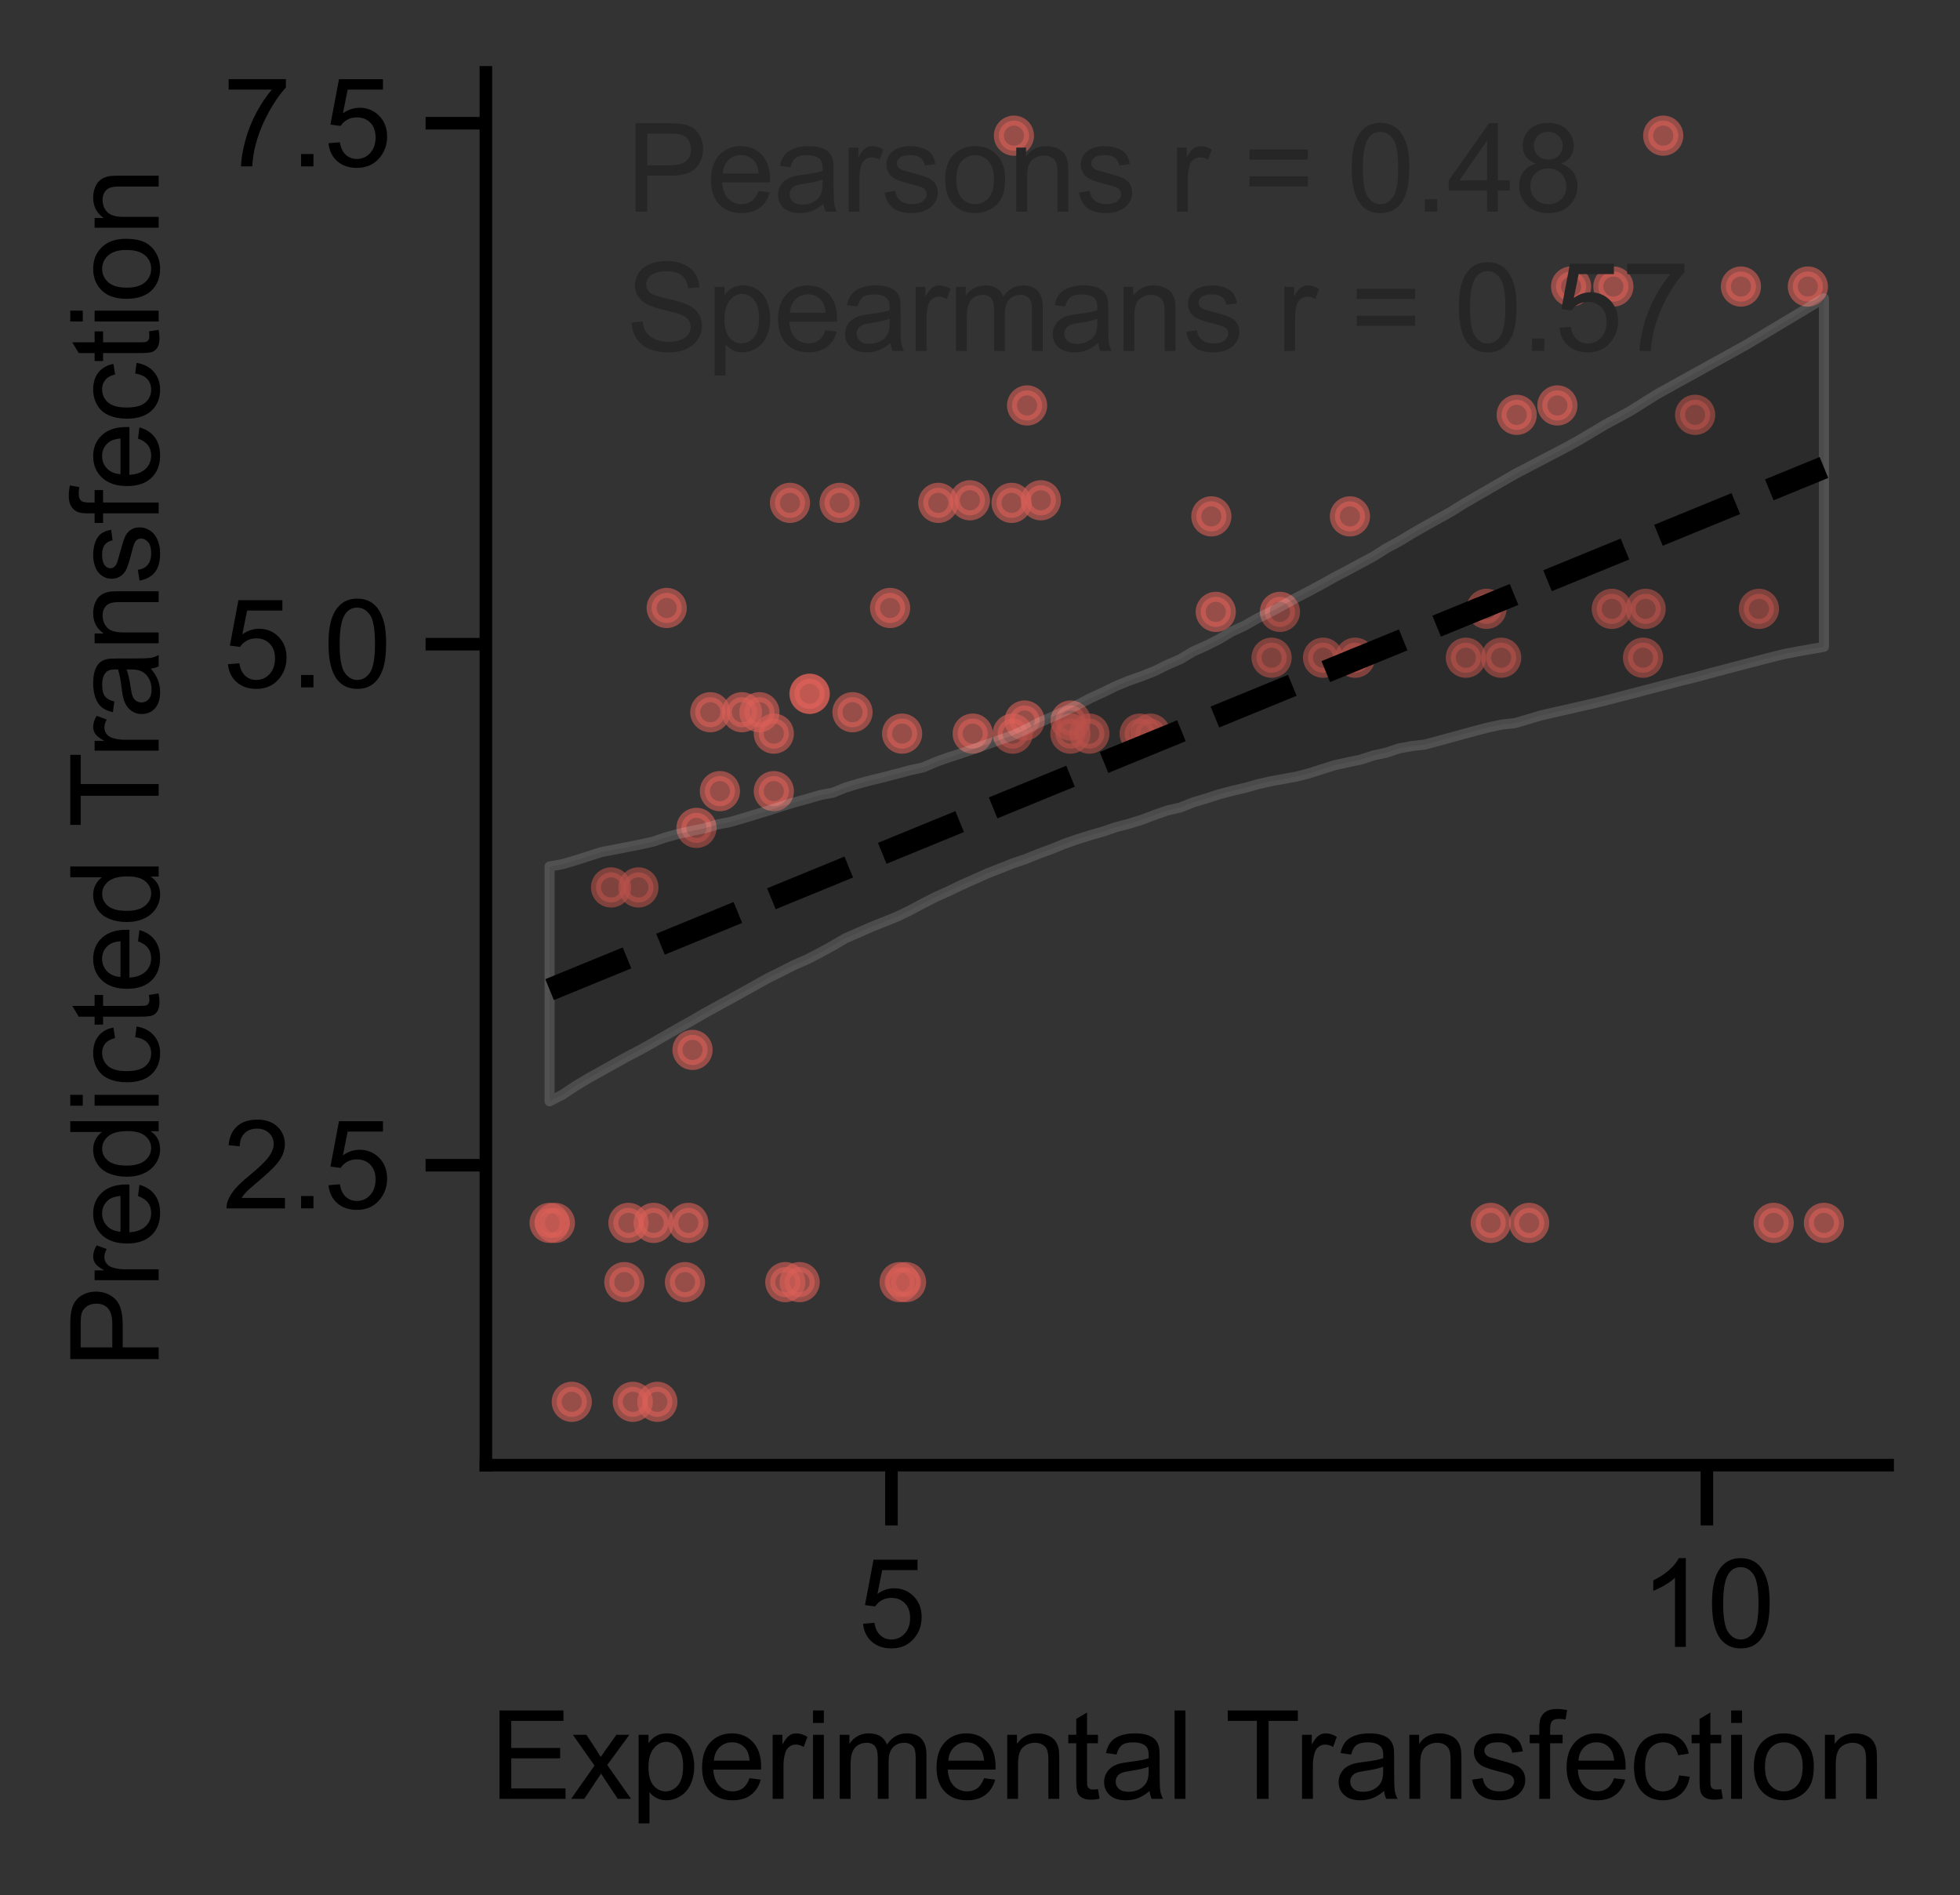 <?xml version="1.0" encoding="utf-8" standalone="no"?>
<!DOCTYPE svg PUBLIC "-//W3C//DTD SVG 1.1//EN"
  "http://www.w3.org/Graphics/SVG/1.1/DTD/svg11.dtd">
<svg xmlns:xlink="http://www.w3.org/1999/xlink" width="195.054pt" height="188.595pt" viewBox="0 0 195.054 188.595" xmlns="http://www.w3.org/2000/svg" version="1.1">
 <rect x="0" y="0" width="195.054" height="188.595" fill="#333333" stroke="none"/>
 <defs>
  <style type="text/css">*{stroke-linejoin: round; stroke-linecap: butt}</style>
 </defs>
 <g id="figure_1">
  <g id="patch_1">
   <path d="M 0 188.595 
L 195.054 188.595 
L 195.054 0 
L 0 0 
L 0 188.595 
z
" style="fill: none"/>
  </g>
  <g id="axes_1">
   <g id="patch_2">
    <path d="M 48.354 145.8 
L 187.854 145.8 
L 187.854 7.2 
L 48.354 7.2 
L 48.354 145.8 
z
" style="fill: none"/>
   </g>
   <g id="matplotlib.axis_1">
    <g id="xtick_1">
     <g id="line2d_1">
      <defs>
       <path id="ma65d466c50" d="M 0 0 
L 0 6 
" style="stroke: #000000; stroke-width: 1.25"/>
      </defs>
      <g>
       <use xlink:href="#ma65d466c50" x="88.714" y="145.8" style="stroke: #000000; stroke-width: 1.25"/>
      </g>
     </g>
     <g id="text_1">
      <!-- 5 -->
      <g transform="translate(85.377 163.889) scale(0.12 -0.12)">
       <defs>
        <path id="ArialMT-35" d="M 266 1200 
L 856 1250 
Q 922 819 1161 601 
Q 1400 384 1738 384 
Q 2144 384 2425 690 
Q 2706 997 2706 1503 
Q 2706 1984 2436 2262 
Q 2166 2541 1728 2541 
Q 1456 2541 1237 2417 
Q 1019 2294 894 2097 
L 366 2166 
L 809 4519 
L 3088 4519 
L 3088 3981 
L 1259 3981 
L 1013 2750 
Q 1425 3038 1878 3038 
Q 2478 3038 2890 2622 
Q 3303 2206 3303 1553 
Q 3303 931 2941 478 
Q 2500 -78 1738 -78 
Q 1113 -78 717 272 
Q 322 622 266 1200 
z
" transform="scale(0.016)"/>
       </defs>
       <use xlink:href="#ArialMT-35"/>
      </g>
     </g>
    </g>
    <g id="xtick_2">
     <g id="line2d_2">
      <g>
       <use xlink:href="#ma65d466c50" x="169.864" y="145.8" style="stroke: #000000; stroke-width: 1.25"/>
      </g>
     </g>
     <g id="text_2">
      <!-- 10 -->
      <g transform="translate(163.191 163.889) scale(0.12 -0.12)">
       <defs>
        <path id="ArialMT-31" d="M 2384 0 
L 1822 0 
L 1822 3584 
Q 1619 3391 1289 3197 
Q 959 3003 697 2906 
L 697 3450 
Q 1169 3672 1522 3987 
Q 1875 4303 2022 4600 
L 2384 4600 
L 2384 0 
z
" transform="scale(0.016)"/>
        <path id="ArialMT-30" d="M 266 2259 
Q 266 3072 433 3567 
Q 600 4063 929 4331 
Q 1259 4600 1759 4600 
Q 2128 4600 2406 4451 
Q 2684 4303 2865 4023 
Q 3047 3744 3150 3342 
Q 3253 2941 3253 2259 
Q 3253 1453 3087 958 
Q 2922 463 2592 192 
Q 2263 -78 1759 -78 
Q 1097 -78 719 397 
Q 266 969 266 2259 
z
M 844 2259 
Q 844 1131 1108 757 
Q 1372 384 1759 384 
Q 2147 384 2411 759 
Q 2675 1134 2675 2259 
Q 2675 3391 2411 3762 
Q 2147 4134 1753 4134 
Q 1366 4134 1134 3806 
Q 844 3388 844 2259 
z
" transform="scale(0.016)"/>
       </defs>
       <use xlink:href="#ArialMT-31"/>
       <use xlink:href="#ArialMT-30" x="55.615"/>
      </g>
     </g>
    </g>
    <g id="text_3">
     <!-- Experimental Transfection -->
     <g transform="translate(48.742 179.01) scale(0.12 -0.12)">
      <defs>
       <path id="ArialMT-45" d="M 506 0 
L 506 4581 
L 3819 4581 
L 3819 4041 
L 1113 4041 
L 1113 2638 
L 3647 2638 
L 3647 2100 
L 1113 2100 
L 1113 541 
L 3925 541 
L 3925 0 
L 506 0 
z
" transform="scale(0.016)"/>
       <path id="ArialMT-78" d="M 47 0 
L 1259 1725 
L 138 3319 
L 841 3319 
L 1350 2541 
Q 1494 2319 1581 2169 
Q 1719 2375 1834 2534 
L 2394 3319 
L 3066 3319 
L 1919 1756 
L 3153 0 
L 2463 0 
L 1781 1031 
L 1600 1309 
L 728 0 
L 47 0 
z
" transform="scale(0.016)"/>
       <path id="ArialMT-70" d="M 422 -1272 
L 422 3319 
L 934 3319 
L 934 2888 
Q 1116 3141 1344 3267 
Q 1572 3394 1897 3394 
Q 2322 3394 2647 3175 
Q 2972 2956 3137 2557 
Q 3303 2159 3303 1684 
Q 3303 1175 3120 767 
Q 2938 359 2589 142 
Q 2241 -75 1856 -75 
Q 1575 -75 1351 44 
Q 1128 163 984 344 
L 984 -1272 
L 422 -1272 
z
M 931 1641 
Q 931 1000 1190 694 
Q 1450 388 1819 388 
Q 2194 388 2461 705 
Q 2728 1022 2728 1688 
Q 2728 2322 2467 2637 
Q 2206 2953 1844 2953 
Q 1484 2953 1207 2617 
Q 931 2281 931 1641 
z
" transform="scale(0.016)"/>
       <path id="ArialMT-65" d="M 2694 1069 
L 3275 997 
Q 3138 488 2766 206 
Q 2394 -75 1816 -75 
Q 1088 -75 661 373 
Q 234 822 234 1631 
Q 234 2469 665 2931 
Q 1097 3394 1784 3394 
Q 2450 3394 2872 2941 
Q 3294 2488 3294 1666 
Q 3294 1616 3291 1516 
L 816 1516 
Q 847 969 1125 678 
Q 1403 388 1819 388 
Q 2128 388 2347 550 
Q 2566 713 2694 1069 
z
M 847 1978 
L 2700 1978 
Q 2663 2397 2488 2606 
Q 2219 2931 1791 2931 
Q 1403 2931 1139 2672 
Q 875 2413 847 1978 
z
" transform="scale(0.016)"/>
       <path id="ArialMT-72" d="M 416 0 
L 416 3319 
L 922 3319 
L 922 2816 
Q 1116 3169 1280 3281 
Q 1444 3394 1641 3394 
Q 1925 3394 2219 3213 
L 2025 2691 
Q 1819 2813 1613 2813 
Q 1428 2813 1281 2702 
Q 1134 2591 1072 2394 
Q 978 2094 978 1738 
L 978 0 
L 416 0 
z
" transform="scale(0.016)"/>
       <path id="ArialMT-69" d="M 425 3934 
L 425 4581 
L 988 4581 
L 988 3934 
L 425 3934 
z
M 425 0 
L 425 3319 
L 988 3319 
L 988 0 
L 425 0 
z
" transform="scale(0.016)"/>
       <path id="ArialMT-6d" d="M 422 0 
L 422 3319 
L 925 3319 
L 925 2853 
Q 1081 3097 1340 3245 
Q 1600 3394 1931 3394 
Q 2300 3394 2536 3241 
Q 2772 3088 2869 2813 
Q 3263 3394 3894 3394 
Q 4388 3394 4653 3120 
Q 4919 2847 4919 2278 
L 4919 0 
L 4359 0 
L 4359 2091 
Q 4359 2428 4304 2576 
Q 4250 2725 4106 2815 
Q 3963 2906 3769 2906 
Q 3419 2906 3187 2673 
Q 2956 2441 2956 1928 
L 2956 0 
L 2394 0 
L 2394 2156 
Q 2394 2531 2256 2718 
Q 2119 2906 1806 2906 
Q 1569 2906 1367 2781 
Q 1166 2656 1075 2415 
Q 984 2175 984 1722 
L 984 0 
L 422 0 
z
" transform="scale(0.016)"/>
       <path id="ArialMT-6e" d="M 422 0 
L 422 3319 
L 928 3319 
L 928 2847 
Q 1294 3394 1984 3394 
Q 2284 3394 2536 3286 
Q 2788 3178 2913 3003 
Q 3038 2828 3088 2588 
Q 3119 2431 3119 2041 
L 3119 0 
L 2556 0 
L 2556 2019 
Q 2556 2363 2490 2533 
Q 2425 2703 2258 2804 
Q 2091 2906 1866 2906 
Q 1506 2906 1245 2678 
Q 984 2450 984 1813 
L 984 0 
L 422 0 
z
" transform="scale(0.016)"/>
       <path id="ArialMT-74" d="M 1650 503 
L 1731 6 
Q 1494 -44 1306 -44 
Q 1000 -44 831 53 
Q 663 150 594 308 
Q 525 466 525 972 
L 525 2881 
L 113 2881 
L 113 3319 
L 525 3319 
L 525 4141 
L 1084 4478 
L 1084 3319 
L 1650 3319 
L 1650 2881 
L 1084 2881 
L 1084 941 
Q 1084 700 1114 631 
Q 1144 563 1211 522 
Q 1278 481 1403 481 
Q 1497 481 1650 503 
z
" transform="scale(0.016)"/>
       <path id="ArialMT-61" d="M 2588 409 
Q 2275 144 1986 34 
Q 1697 -75 1366 -75 
Q 819 -75 525 192 
Q 231 459 231 875 
Q 231 1119 342 1320 
Q 453 1522 633 1644 
Q 813 1766 1038 1828 
Q 1203 1872 1538 1913 
Q 2219 1994 2541 2106 
Q 2544 2222 2544 2253 
Q 2544 2597 2384 2738 
Q 2169 2928 1744 2928 
Q 1347 2928 1158 2789 
Q 969 2650 878 2297 
L 328 2372 
Q 403 2725 575 2942 
Q 747 3159 1072 3276 
Q 1397 3394 1825 3394 
Q 2250 3394 2515 3294 
Q 2781 3194 2906 3042 
Q 3031 2891 3081 2659 
Q 3109 2516 3109 2141 
L 3109 1391 
Q 3109 606 3145 398 
Q 3181 191 3288 0 
L 2700 0 
Q 2613 175 2588 409 
z
M 2541 1666 
Q 2234 1541 1622 1453 
Q 1275 1403 1131 1340 
Q 988 1278 909 1158 
Q 831 1038 831 891 
Q 831 666 1001 516 
Q 1172 366 1500 366 
Q 1825 366 2078 508 
Q 2331 650 2450 897 
Q 2541 1088 2541 1459 
L 2541 1666 
z
" transform="scale(0.016)"/>
       <path id="ArialMT-6c" d="M 409 0 
L 409 4581 
L 972 4581 
L 972 0 
L 409 0 
z
" transform="scale(0.016)"/>
       <path id="ArialMT-20" transform="scale(0.016)"/>
       <path id="ArialMT-54" d="M 1659 0 
L 1659 4041 
L 150 4041 
L 150 4581 
L 3781 4581 
L 3781 4041 
L 2266 4041 
L 2266 0 
L 1659 0 
z
" transform="scale(0.016)"/>
       <path id="ArialMT-73" d="M 197 991 
L 753 1078 
Q 800 744 1014 566 
Q 1228 388 1613 388 
Q 2000 388 2187 545 
Q 2375 703 2375 916 
Q 2375 1106 2209 1216 
Q 2094 1291 1634 1406 
Q 1016 1563 777 1677 
Q 538 1791 414 1992 
Q 291 2194 291 2438 
Q 291 2659 392 2848 
Q 494 3038 669 3163 
Q 800 3259 1026 3326 
Q 1253 3394 1513 3394 
Q 1903 3394 2198 3281 
Q 2494 3169 2634 2976 
Q 2775 2784 2828 2463 
L 2278 2388 
Q 2241 2644 2061 2787 
Q 1881 2931 1553 2931 
Q 1166 2931 1000 2803 
Q 834 2675 834 2503 
Q 834 2394 903 2306 
Q 972 2216 1119 2156 
Q 1203 2125 1616 2013 
Q 2213 1853 2448 1751 
Q 2684 1650 2818 1456 
Q 2953 1263 2953 975 
Q 2953 694 2789 445 
Q 2625 197 2315 61 
Q 2006 -75 1616 -75 
Q 969 -75 630 194 
Q 291 463 197 991 
z
" transform="scale(0.016)"/>
       <path id="ArialMT-66" d="M 556 0 
L 556 2881 
L 59 2881 
L 59 3319 
L 556 3319 
L 556 3672 
Q 556 4006 616 4169 
Q 697 4388 901 4523 
Q 1106 4659 1475 4659 
Q 1713 4659 2000 4603 
L 1916 4113 
Q 1741 4144 1584 4144 
Q 1328 4144 1222 4034 
Q 1116 3925 1116 3625 
L 1116 3319 
L 1763 3319 
L 1763 2881 
L 1116 2881 
L 1116 0 
L 556 0 
z
" transform="scale(0.016)"/>
       <path id="ArialMT-63" d="M 2588 1216 
L 3141 1144 
Q 3050 572 2676 248 
Q 2303 -75 1759 -75 
Q 1078 -75 664 370 
Q 250 816 250 1647 
Q 250 2184 428 2587 
Q 606 2991 970 3192 
Q 1334 3394 1763 3394 
Q 2303 3394 2647 3120 
Q 2991 2847 3088 2344 
L 2541 2259 
Q 2463 2594 2264 2762 
Q 2066 2931 1784 2931 
Q 1359 2931 1093 2626 
Q 828 2322 828 1663 
Q 828 994 1084 691 
Q 1341 388 1753 388 
Q 2084 388 2306 591 
Q 2528 794 2588 1216 
z
" transform="scale(0.016)"/>
       <path id="ArialMT-6f" d="M 213 1659 
Q 213 2581 725 3025 
Q 1153 3394 1769 3394 
Q 2453 3394 2887 2945 
Q 3322 2497 3322 1706 
Q 3322 1066 3130 698 
Q 2938 331 2570 128 
Q 2203 -75 1769 -75 
Q 1072 -75 642 372 
Q 213 819 213 1659 
z
M 791 1659 
Q 791 1022 1069 705 
Q 1347 388 1769 388 
Q 2188 388 2466 706 
Q 2744 1025 2744 1678 
Q 2744 2294 2464 2611 
Q 2184 2928 1769 2928 
Q 1347 2928 1069 2612 
Q 791 2297 791 1659 
z
" transform="scale(0.016)"/>
      </defs>
      <use xlink:href="#ArialMT-45"/>
      <use xlink:href="#ArialMT-78" x="66.699"/>
      <use xlink:href="#ArialMT-70" x="116.699"/>
      <use xlink:href="#ArialMT-65" x="172.314"/>
      <use xlink:href="#ArialMT-72" x="227.93"/>
      <use xlink:href="#ArialMT-69" x="261.23"/>
      <use xlink:href="#ArialMT-6d" x="283.447"/>
      <use xlink:href="#ArialMT-65" x="366.748"/>
      <use xlink:href="#ArialMT-6e" x="422.363"/>
      <use xlink:href="#ArialMT-74" x="477.979"/>
      <use xlink:href="#ArialMT-61" x="505.762"/>
      <use xlink:href="#ArialMT-6c" x="561.377"/>
      <use xlink:href="#ArialMT-20" x="583.594"/>
      <use xlink:href="#ArialMT-54" x="609.627"/>
      <use xlink:href="#ArialMT-72" x="666.961"/>
      <use xlink:href="#ArialMT-61" x="700.262"/>
      <use xlink:href="#ArialMT-6e" x="755.877"/>
      <use xlink:href="#ArialMT-73" x="811.492"/>
      <use xlink:href="#ArialMT-66" x="861.492"/>
      <use xlink:href="#ArialMT-65" x="889.275"/>
      <use xlink:href="#ArialMT-63" x="944.891"/>
      <use xlink:href="#ArialMT-74" x="994.891"/>
      <use xlink:href="#ArialMT-69" x="1022.674"/>
      <use xlink:href="#ArialMT-6f" x="1044.891"/>
      <use xlink:href="#ArialMT-6e" x="1100.506"/>
     </g>
    </g>
   </g>
   <g id="matplotlib.axis_2">
    <g id="ytick_1">
     <g id="line2d_3">
      <defs>
       <path id="m1c6d036e5a" d="M 0 0 
L -6 0 
" style="stroke: #000000; stroke-width: 1.25"/>
      </defs>
      <g>
       <use xlink:href="#m1c6d036e5a" x="48.354" y="115.955" style="stroke: #000000; stroke-width: 1.25"/>
      </g>
     </g>
     <g id="text_4">
      <!-- 2.5 -->
      <g transform="translate(22.174 120.25) scale(0.12 -0.12)">
       <defs>
        <path id="ArialMT-32" d="M 3222 541 
L 3222 0 
L 194 0 
Q 188 203 259 391 
Q 375 700 629 1000 
Q 884 1300 1366 1694 
Q 2113 2306 2375 2664 
Q 2638 3022 2638 3341 
Q 2638 3675 2398 3904 
Q 2159 4134 1775 4134 
Q 1369 4134 1125 3890 
Q 881 3647 878 3216 
L 300 3275 
Q 359 3922 746 4261 
Q 1134 4600 1788 4600 
Q 2447 4600 2831 4234 
Q 3216 3869 3216 3328 
Q 3216 3053 3103 2787 
Q 2991 2522 2730 2228 
Q 2469 1934 1863 1422 
Q 1356 997 1212 845 
Q 1069 694 975 541 
L 3222 541 
z
" transform="scale(0.016)"/>
        <path id="ArialMT-2e" d="M 581 0 
L 581 641 
L 1222 641 
L 1222 0 
L 581 0 
z
" transform="scale(0.016)"/>
       </defs>
       <use xlink:href="#ArialMT-32"/>
       <use xlink:href="#ArialMT-2e" x="55.615"/>
       <use xlink:href="#ArialMT-35" x="83.398"/>
      </g>
     </g>
    </g>
    <g id="ytick_2">
     <g id="line2d_4">
      <g>
       <use xlink:href="#m1c6d036e5a" x="48.354" y="64.109" style="stroke: #000000; stroke-width: 1.25"/>
      </g>
     </g>
     <g id="text_5">
      <!-- 5.0 -->
      <g transform="translate(22.174 68.403) scale(0.12 -0.12)">
       <use xlink:href="#ArialMT-35"/>
       <use xlink:href="#ArialMT-2e" x="55.615"/>
       <use xlink:href="#ArialMT-30" x="83.398"/>
      </g>
     </g>
    </g>
    <g id="ytick_3">
     <g id="line2d_5">
      <g>
       <use xlink:href="#m1c6d036e5a" x="48.354" y="12.263" style="stroke: #000000; stroke-width: 1.25"/>
      </g>
     </g>
     <g id="text_6">
      <!-- 7.5 -->
      <g transform="translate(22.174 16.557) scale(0.12 -0.12)">
       <defs>
        <path id="ArialMT-37" d="M 303 3981 
L 303 4522 
L 3269 4522 
L 3269 4084 
Q 2831 3619 2401 2847 
Q 1972 2075 1738 1259 
Q 1569 684 1522 0 
L 944 0 
Q 953 541 1156 1306 
Q 1359 2072 1739 2783 
Q 2119 3494 2547 3981 
L 303 3981 
z
" transform="scale(0.016)"/>
       </defs>
       <use xlink:href="#ArialMT-37"/>
       <use xlink:href="#ArialMT-2e" x="55.615"/>
       <use xlink:href="#ArialMT-35" x="83.398"/>
      </g>
     </g>
    </g>
    <g id="text_7">
     <!-- Predicted Transfection -->
     <g transform="translate(15.789 136.195) rotate(-90) scale(0.12 -0.12)">
      <defs>
       <path id="ArialMT-50" d="M 494 0 
L 494 4581 
L 2222 4581 
Q 2678 4581 2919 4538 
Q 3256 4481 3484 4323 
Q 3713 4166 3852 3881 
Q 3991 3597 3991 3256 
Q 3991 2672 3619 2267 
Q 3247 1863 2275 1863 
L 1100 1863 
L 1100 0 
L 494 0 
z
M 1100 2403 
L 2284 2403 
Q 2872 2403 3119 2622 
Q 3366 2841 3366 3238 
Q 3366 3525 3220 3729 
Q 3075 3934 2838 4000 
Q 2684 4041 2272 4041 
L 1100 4041 
L 1100 2403 
z
" transform="scale(0.016)"/>
       <path id="ArialMT-64" d="M 2575 0 
L 2575 419 
Q 2259 -75 1647 -75 
Q 1250 -75 917 144 
Q 584 363 401 755 
Q 219 1147 219 1656 
Q 219 2153 384 2558 
Q 550 2963 881 3178 
Q 1213 3394 1622 3394 
Q 1922 3394 2156 3267 
Q 2391 3141 2538 2938 
L 2538 4581 
L 3097 4581 
L 3097 0 
L 2575 0 
z
M 797 1656 
Q 797 1019 1065 703 
Q 1334 388 1700 388 
Q 2069 388 2326 689 
Q 2584 991 2584 1609 
Q 2584 2291 2321 2609 
Q 2059 2928 1675 2928 
Q 1300 2928 1048 2622 
Q 797 2316 797 1656 
z
" transform="scale(0.016)"/>
      </defs>
      <use xlink:href="#ArialMT-50"/>
      <use xlink:href="#ArialMT-72" x="66.699"/>
      <use xlink:href="#ArialMT-65" x="100"/>
      <use xlink:href="#ArialMT-64" x="155.615"/>
      <use xlink:href="#ArialMT-69" x="211.23"/>
      <use xlink:href="#ArialMT-63" x="233.447"/>
      <use xlink:href="#ArialMT-74" x="283.447"/>
      <use xlink:href="#ArialMT-65" x="311.23"/>
      <use xlink:href="#ArialMT-64" x="366.846"/>
      <use xlink:href="#ArialMT-20" x="422.461"/>
      <use xlink:href="#ArialMT-54" x="448.494"/>
      <use xlink:href="#ArialMT-72" x="505.828"/>
      <use xlink:href="#ArialMT-61" x="539.129"/>
      <use xlink:href="#ArialMT-6e" x="594.744"/>
      <use xlink:href="#ArialMT-73" x="650.359"/>
      <use xlink:href="#ArialMT-66" x="700.359"/>
      <use xlink:href="#ArialMT-65" x="728.143"/>
      <use xlink:href="#ArialMT-63" x="783.758"/>
      <use xlink:href="#ArialMT-74" x="833.758"/>
      <use xlink:href="#ArialMT-69" x="861.541"/>
      <use xlink:href="#ArialMT-6f" x="883.758"/>
      <use xlink:href="#ArialMT-6e" x="939.373"/>
     </g>
    </g>
   </g>
   <g id="PathCollection_1">
    <defs>
     <path id="m04c99fb7dd" d="M 0 1.5 
C 0.398 1.5 0.779 1.342 1.061 1.061 
C 1.342 0.779 1.5 0.398 1.5 0 
C 1.5 -0.398 1.342 -0.779 1.061 -1.061 
C 0.779 -1.342 0.398 -1.5 0 -1.5 
C -0.398 -1.5 -0.779 -1.342 -1.061 -1.061 
C -1.342 -0.779 -1.5 -0.398 -1.5 0 
C -1.5 0.398 -1.342 0.779 -1.061 1.061 
C -0.779 1.342 -0.398 1.5 0 1.5 
z
" style="stroke: #db5f57; stroke-opacity: 0.6"/>
    </defs>
    <g clip-path="url(#pa1baf6b068)">
     <use xlink:href="#m04c99fb7dd" x="179.913" y="28.515" style="fill: #db5f57; fill-opacity: 0.6; stroke: #db5f57; stroke-opacity: 0.6"/>
     <use xlink:href="#m04c99fb7dd" x="175.044" y="60.59" style="fill: #db5f57; fill-opacity: 0.6; stroke: #db5f57; stroke-opacity: 0.6"/>
     <use xlink:href="#m04c99fb7dd" x="173.253" y="28.515" style="fill: #db5f57; fill-opacity: 0.6; stroke: #db5f57; stroke-opacity: 0.6"/>
     <use xlink:href="#m04c99fb7dd" x="163.77" y="60.59" style="fill: #db5f57; fill-opacity: 0.6; stroke: #db5f57; stroke-opacity: 0.6"/>
     <use xlink:href="#m04c99fb7dd" x="71.642" y="78.729" style="fill: #db5f57; fill-opacity: 0.6; stroke: #db5f57; stroke-opacity: 0.6"/>
     <use xlink:href="#m04c99fb7dd" x="100.67" y="50.041" style="fill: #db5f57; fill-opacity: 0.6; stroke: #db5f57; stroke-opacity: 0.6"/>
     <use xlink:href="#m04c99fb7dd" x="176.51" y="121.694" style="fill: #db5f57; fill-opacity: 0.6; stroke: #db5f57; stroke-opacity: 0.6"/>
     <use xlink:href="#m04c99fb7dd" x="131.667" y="65.452" style="fill: #db5f57; fill-opacity: 0.6; stroke: #db5f57; stroke-opacity: 0.6"/>
     <use xlink:href="#m04c99fb7dd" x="148.354" y="121.694" style="fill: #db5f57; fill-opacity: 0.6; stroke: #db5f57; stroke-opacity: 0.6"/>
     <use xlink:href="#m04c99fb7dd" x="134.857" y="65.452" style="fill: #db5f57; fill-opacity: 0.6; stroke: #db5f57; stroke-opacity: 0.6"/>
     <use xlink:href="#m04c99fb7dd" x="62.54" y="121.694" style="fill: #db5f57; fill-opacity: 0.6; stroke: #db5f57; stroke-opacity: 0.6"/>
     <use xlink:href="#m04c99fb7dd" x="120.55" y="51.386" style="fill: #db5f57; fill-opacity: 0.6; stroke: #db5f57; stroke-opacity: 0.6"/>
     <use xlink:href="#m04c99fb7dd" x="156.353" y="28.515" style="fill: #db5f57; fill-opacity: 0.6; stroke: #db5f57; stroke-opacity: 0.6"/>
     <use xlink:href="#m04c99fb7dd" x="147.928" y="60.59" style="fill: #db5f57; fill-opacity: 0.6; stroke: #db5f57; stroke-opacity: 0.6"/>
     <use xlink:href="#m04c99fb7dd" x="160.558" y="28.515" style="fill: #db5f57; fill-opacity: 0.6; stroke: #db5f57; stroke-opacity: 0.6"/>
     <use xlink:href="#m04c99fb7dd" x="160.4" y="60.59" style="fill: #db5f57; fill-opacity: 0.6; stroke: #db5f57; stroke-opacity: 0.6"/>
     <use xlink:href="#m04c99fb7dd" x="77.01" y="78.729" style="fill: #db5f57; fill-opacity: 0.6; stroke: #db5f57; stroke-opacity: 0.6"/>
     <use xlink:href="#m04c99fb7dd" x="93.378" y="50.041" style="fill: #db5f57; fill-opacity: 0.6; stroke: #db5f57; stroke-opacity: 0.6"/>
     <use xlink:href="#m04c99fb7dd" x="181.513" y="121.694" style="fill: #db5f57; fill-opacity: 0.6; stroke: #db5f57; stroke-opacity: 0.6"/>
     <use xlink:href="#m04c99fb7dd" x="163.511" y="65.452" style="fill: #db5f57; fill-opacity: 0.6; stroke: #db5f57; stroke-opacity: 0.6"/>
     <use xlink:href="#m04c99fb7dd" x="152.176" y="121.694" style="fill: #db5f57; fill-opacity: 0.6; stroke: #db5f57; stroke-opacity: 0.6"/>
     <use xlink:href="#m04c99fb7dd" x="149.392" y="65.452" style="fill: #db5f57; fill-opacity: 0.6; stroke: #db5f57; stroke-opacity: 0.6"/>
     <use xlink:href="#m04c99fb7dd" x="65.049" y="121.694" style="fill: #db5f57; fill-opacity: 0.6; stroke: #db5f57; stroke-opacity: 0.6"/>
     <use xlink:href="#m04c99fb7dd" x="134.34" y="51.386" style="fill: #db5f57; fill-opacity: 0.6; stroke: #db5f57; stroke-opacity: 0.6"/>
     <use xlink:href="#m04c99fb7dd" x="165.52" y="13.5" style="fill: #db5f57; fill-opacity: 0.6; stroke: #db5f57; stroke-opacity: 0.6"/>
     <use xlink:href="#m04c99fb7dd" x="154.987" y="40.348" style="fill: #db5f57; fill-opacity: 0.6; stroke: #db5f57; stroke-opacity: 0.6"/>
     <use xlink:href="#m04c99fb7dd" x="100.903" y="13.5" style="fill: #db5f57; fill-opacity: 0.6; stroke: #db5f57; stroke-opacity: 0.6"/>
     <use xlink:href="#m04c99fb7dd" x="102.212" y="40.348" style="fill: #db5f57; fill-opacity: 0.6; stroke: #db5f57; stroke-opacity: 0.6"/>
     <use xlink:href="#m04c99fb7dd" x="68.92" y="104.48" style="fill: #db5f57; fill-opacity: 0.6; stroke: #db5f57; stroke-opacity: 0.6"/>
     <use xlink:href="#m04c99fb7dd" x="83.557" y="50.041" style="fill: #db5f57; fill-opacity: 0.6; stroke: #db5f57; stroke-opacity: 0.6"/>
     <use xlink:href="#m04c99fb7dd" x="89.529" y="127.589" style="fill: #db5f57; fill-opacity: 0.6; stroke: #db5f57; stroke-opacity: 0.6"/>
     <use xlink:href="#m04c99fb7dd" x="145.879" y="65.452" style="fill: #db5f57; fill-opacity: 0.6; stroke: #db5f57; stroke-opacity: 0.6"/>
     <use xlink:href="#m04c99fb7dd" x="78.151" y="127.589" style="fill: #db5f57; fill-opacity: 0.6; stroke: #db5f57; stroke-opacity: 0.6"/>
     <use xlink:href="#m04c99fb7dd" x="126.545" y="65.452" style="fill: #db5f57; fill-opacity: 0.6; stroke: #db5f57; stroke-opacity: 0.6"/>
     <use xlink:href="#m04c99fb7dd" x="62.977" y="139.5" style="fill: #db5f57; fill-opacity: 0.6; stroke: #db5f57; stroke-opacity: 0.6"/>
     <use xlink:href="#m04c99fb7dd" x="127.374" y="60.889" style="fill: #db5f57; fill-opacity: 0.6; stroke: #db5f57; stroke-opacity: 0.6"/>
     <use xlink:href="#m04c99fb7dd" x="96.521" y="49.785" style="fill: #db5f57; fill-opacity: 0.6; stroke: #db5f57; stroke-opacity: 0.6"/>
     <use xlink:href="#m04c99fb7dd" x="80.595" y="69.045" style="fill: #db5f57; fill-opacity: 0.6; stroke: #db5f57; stroke-opacity: 0.6"/>
     <use xlink:href="#m04c99fb7dd" x="103.581" y="49.785" style="fill: #db5f57; fill-opacity: 0.6; stroke: #db5f57; stroke-opacity: 0.6"/>
     <use xlink:href="#m04c99fb7dd" x="80.549" y="69.045" style="fill: #db5f57; fill-opacity: 0.6; stroke: #db5f57; stroke-opacity: 0.6"/>
     <use xlink:href="#m04c99fb7dd" x="69.312" y="82.386" style="fill: #db5f57; fill-opacity: 0.6; stroke: #db5f57; stroke-opacity: 0.6"/>
     <use xlink:href="#m04c99fb7dd" x="78.617" y="50.041" style="fill: #db5f57; fill-opacity: 0.6; stroke: #db5f57; stroke-opacity: 0.6"/>
     <use xlink:href="#m04c99fb7dd" x="90.166" y="127.589" style="fill: #db5f57; fill-opacity: 0.6; stroke: #db5f57; stroke-opacity: 0.6"/>
     <use xlink:href="#m04c99fb7dd" x="168.694" y="41.281" style="fill: #db5f57; fill-opacity: 0.6; stroke: #db5f57; stroke-opacity: 0.6"/>
     <use xlink:href="#m04c99fb7dd" x="79.575" y="127.589" style="fill: #db5f57; fill-opacity: 0.6; stroke: #db5f57; stroke-opacity: 0.6"/>
     <use xlink:href="#m04c99fb7dd" x="150.938" y="41.281" style="fill: #db5f57; fill-opacity: 0.6; stroke: #db5f57; stroke-opacity: 0.6"/>
     <use xlink:href="#m04c99fb7dd" x="65.416" y="139.5" style="fill: #db5f57; fill-opacity: 0.6; stroke: #db5f57; stroke-opacity: 0.6"/>
     <use xlink:href="#m04c99fb7dd" x="120.989" y="60.889" style="fill: #db5f57; fill-opacity: 0.6; stroke: #db5f57; stroke-opacity: 0.6"/>
     <use xlink:href="#m04c99fb7dd" x="75.574" y="70.876" style="fill: #db5f57; fill-opacity: 0.6; stroke: #db5f57; stroke-opacity: 0.6"/>
     <use xlink:href="#m04c99fb7dd" x="113.422" y="73.006" style="fill: #db5f57; fill-opacity: 0.6; stroke: #db5f57; stroke-opacity: 0.6"/>
     <use xlink:href="#m04c99fb7dd" x="70.686" y="70.876" style="fill: #db5f57; fill-opacity: 0.6; stroke: #db5f57; stroke-opacity: 0.6"/>
     <use xlink:href="#m04c99fb7dd" x="114.484" y="73.006" style="fill: #db5f57; fill-opacity: 0.6; stroke: #db5f57; stroke-opacity: 0.6"/>
     <use xlink:href="#m04c99fb7dd" x="60.811" y="88.311" style="fill: #db5f57; fill-opacity: 0.6; stroke: #db5f57; stroke-opacity: 0.6"/>
     <use xlink:href="#m04c99fb7dd" x="66.347" y="60.5" style="fill: #db5f57; fill-opacity: 0.6; stroke: #db5f57; stroke-opacity: 0.6"/>
     <use xlink:href="#m04c99fb7dd" x="62.133" y="127.589" style="fill: #db5f57; fill-opacity: 0.6; stroke: #db5f57; stroke-opacity: 0.6"/>
     <use xlink:href="#m04c99fb7dd" x="89.775" y="73.006" style="fill: #db5f57; fill-opacity: 0.6; stroke: #db5f57; stroke-opacity: 0.6"/>
     <use xlink:href="#m04c99fb7dd" x="68.165" y="127.589" style="fill: #db5f57; fill-opacity: 0.6; stroke: #db5f57; stroke-opacity: 0.6"/>
     <use xlink:href="#m04c99fb7dd" x="96.801" y="73.006" style="fill: #db5f57; fill-opacity: 0.6; stroke: #db5f57; stroke-opacity: 0.6"/>
     <use xlink:href="#m04c99fb7dd" x="56.902" y="139.5" style="fill: #db5f57; fill-opacity: 0.6; stroke: #db5f57; stroke-opacity: 0.6"/>
     <use xlink:href="#m04c99fb7dd" x="106.546" y="71.704" style="fill: #db5f57; fill-opacity: 0.6; stroke: #db5f57; stroke-opacity: 0.6"/>
     <use xlink:href="#m04c99fb7dd" x="84.84" y="70.876" style="fill: #db5f57; fill-opacity: 0.6; stroke: #db5f57; stroke-opacity: 0.6"/>
     <use xlink:href="#m04c99fb7dd" x="77.009" y="73.006" style="fill: #db5f57; fill-opacity: 0.6; stroke: #db5f57; stroke-opacity: 0.6"/>
     <use xlink:href="#m04c99fb7dd" x="73.836" y="70.876" style="fill: #db5f57; fill-opacity: 0.6; stroke: #db5f57; stroke-opacity: 0.6"/>
     <use xlink:href="#m04c99fb7dd" x="106.523" y="73.006" style="fill: #db5f57; fill-opacity: 0.6; stroke: #db5f57; stroke-opacity: 0.6"/>
     <use xlink:href="#m04c99fb7dd" x="63.533" y="88.311" style="fill: #db5f57; fill-opacity: 0.6; stroke: #db5f57; stroke-opacity: 0.6"/>
     <use xlink:href="#m04c99fb7dd" x="88.579" y="60.5" style="fill: #db5f57; fill-opacity: 0.6; stroke: #db5f57; stroke-opacity: 0.6"/>
     <use xlink:href="#m04c99fb7dd" x="55.222" y="121.694" style="fill: #db5f57; fill-opacity: 0.6; stroke: #db5f57; stroke-opacity: 0.6"/>
     <use xlink:href="#m04c99fb7dd" x="108.408" y="73.006" style="fill: #db5f57; fill-opacity: 0.6; stroke: #db5f57; stroke-opacity: 0.6"/>
     <use xlink:href="#m04c99fb7dd" x="54.695" y="121.694" style="fill: #db5f57; fill-opacity: 0.6; stroke: #db5f57; stroke-opacity: 0.6"/>
     <use xlink:href="#m04c99fb7dd" x="100.78" y="73.006" style="fill: #db5f57; fill-opacity: 0.6; stroke: #db5f57; stroke-opacity: 0.6"/>
     <use xlink:href="#m04c99fb7dd" x="68.501" y="121.694" style="fill: #db5f57; fill-opacity: 0.6; stroke: #db5f57; stroke-opacity: 0.6"/>
     <use xlink:href="#m04c99fb7dd" x="101.966" y="71.704" style="fill: #db5f57; fill-opacity: 0.6; stroke: #db5f57; stroke-opacity: 0.6"/>
    </g>
   </g>
   <g id="PolyCollection_1">
    <defs>
     <path id="m96cf4e08e1" d="M 54.695 -102.369 
L 54.695 -79 
L 55.976 -79.661 
L 57.257 -80.513 
L 58.538 -81.282 
L 59.819 -81.997 
L 61.1 -82.711 
L 62.381 -83.426 
L 63.662 -84.094 
L 64.943 -84.807 
L 66.224 -85.547 
L 67.505 -86.282 
L 68.786 -86.99 
L 70.067 -87.739 
L 71.348 -88.447 
L 72.629 -89.141 
L 73.91 -89.854 
L 75.191 -90.567 
L 76.472 -91.281 
L 77.753 -91.912 
L 79.034 -92.564 
L 80.315 -93.12 
L 81.596 -93.779 
L 82.877 -94.487 
L 84.158 -95.233 
L 85.439 -95.792 
L 86.72 -96.358 
L 88.001 -96.865 
L 89.282 -97.385 
L 90.563 -98.002 
L 91.844 -98.685 
L 93.125 -99.34 
L 94.406 -99.914 
L 95.687 -100.53 
L 96.968 -101.101 
L 98.249 -101.674 
L 99.53 -102.175 
L 100.811 -102.683 
L 102.092 -103.119 
L 103.373 -103.638 
L 104.654 -104.106 
L 105.935 -104.63 
L 107.216 -105.075 
L 108.497 -105.479 
L 109.778 -105.842 
L 111.059 -106.285 
L 112.34 -106.617 
L 113.621 -107.014 
L 114.902 -107.497 
L 116.183 -107.945 
L 117.464 -108.24 
L 118.745 -108.748 
L 120.026 -109.132 
L 121.307 -109.548 
L 122.588 -109.888 
L 123.869 -110.185 
L 125.15 -110.545 
L 126.431 -110.844 
L 127.712 -111.073 
L 128.993 -111.306 
L 130.274 -111.634 
L 131.555 -112.049 
L 132.836 -112.451 
L 134.117 -112.733 
L 135.398 -112.998 
L 136.679 -113.416 
L 137.96 -113.694 
L 139.241 -114.122 
L 140.522 -114.357 
L 141.803 -114.503 
L 143.084 -114.848 
L 144.365 -115.198 
L 145.646 -115.548 
L 146.927 -115.898 
L 148.208 -116.227 
L 149.489 -116.497 
L 150.77 -116.635 
L 152.051 -117.011 
L 153.332 -117.397 
L 154.613 -117.689 
L 155.894 -117.981 
L 157.175 -118.274 
L 158.456 -118.566 
L 159.737 -118.875 
L 161.018 -119.209 
L 162.299 -119.543 
L 163.58 -119.878 
L 164.861 -120.212 
L 166.142 -120.547 
L 167.423 -120.882 
L 168.704 -121.194 
L 169.985 -121.542 
L 171.266 -121.884 
L 172.547 -122.219 
L 173.828 -122.553 
L 175.109 -122.888 
L 176.389 -123.221 
L 177.67 -123.532 
L 178.951 -123.776 
L 180.232 -124.001 
L 181.513 -124.226 
L 181.513 -158.912 
L 181.513 -158.912 
L 180.232 -158.144 
L 178.951 -157.376 
L 177.67 -156.609 
L 176.389 -155.841 
L 175.109 -155.073 
L 173.828 -154.305 
L 172.547 -153.59 
L 171.266 -152.883 
L 169.985 -152.176 
L 168.704 -151.468 
L 167.423 -150.761 
L 166.142 -150.052 
L 164.861 -149.338 
L 163.58 -148.533 
L 162.299 -147.727 
L 161.018 -147.022 
L 159.737 -146.336 
L 158.456 -145.57 
L 157.175 -144.804 
L 155.894 -144.095 
L 154.613 -143.427 
L 153.332 -142.757 
L 152.051 -142.088 
L 150.77 -141.413 
L 149.489 -140.675 
L 148.208 -139.936 
L 146.927 -139.196 
L 145.646 -138.453 
L 144.365 -137.651 
L 143.084 -136.939 
L 141.803 -136.227 
L 140.522 -135.491 
L 139.241 -134.721 
L 137.96 -134.029 
L 136.679 -133.213 
L 135.398 -132.53 
L 134.117 -131.837 
L 132.836 -131.169 
L 131.555 -130.452 
L 130.274 -129.763 
L 128.993 -129.098 
L 127.712 -128.384 
L 126.431 -127.696 
L 125.15 -127.065 
L 123.869 -126.336 
L 122.588 -125.746 
L 121.307 -124.977 
L 120.026 -124.331 
L 118.745 -123.765 
L 117.464 -122.995 
L 116.183 -122.446 
L 114.902 -121.809 
L 113.621 -121.301 
L 112.34 -120.852 
L 111.059 -120.325 
L 109.778 -119.697 
L 108.497 -119.111 
L 107.216 -118.439 
L 105.935 -117.813 
L 104.654 -117.235 
L 103.373 -116.677 
L 102.092 -116.013 
L 100.811 -115.421 
L 99.53 -114.977 
L 98.249 -114.522 
L 96.968 -114.084 
L 95.687 -113.633 
L 94.406 -113.227 
L 93.125 -112.766 
L 91.844 -112.218 
L 90.563 -111.943 
L 89.282 -111.599 
L 88.001 -111.265 
L 86.72 -110.956 
L 85.439 -110.612 
L 84.158 -110.225 
L 82.877 -109.704 
L 81.596 -109.467 
L 80.315 -109.084 
L 79.034 -108.737 
L 77.753 -108.35 
L 76.472 -107.927 
L 75.191 -107.542 
L 73.91 -107.154 
L 72.629 -106.783 
L 71.348 -106.535 
L 70.067 -106.153 
L 68.786 -105.897 
L 67.505 -105.606 
L 66.224 -105.258 
L 64.943 -104.823 
L 63.662 -104.544 
L 62.381 -104.294 
L 61.1 -104.043 
L 59.819 -103.791 
L 58.538 -103.383 
L 57.257 -102.969 
L 55.976 -102.594 
L 54.695 -102.369 
z
" style="stroke: #ffffff; stroke-opacity: 0.15"/>
    </defs>
    <g clip-path="url(#pa1baf6b068)">
     <use xlink:href="#m96cf4e08e1" x="0" y="188.595" style="fill-opacity: 0.15; stroke: #ffffff; stroke-opacity: 0.15"/>
    </g>
   </g>
   <g id="line2d_6">
    <path d="M 54.695 98.481 
L 55.976 97.956 
L 57.257 97.431 
L 58.538 96.906 
L 59.819 96.382 
L 61.1 95.857 
L 62.381 95.332 
L 63.662 94.807 
L 64.943 94.282 
L 66.224 93.757 
L 67.505 93.232 
L 68.786 92.708 
L 70.067 92.183 
L 71.348 91.658 
L 72.629 91.133 
L 73.91 90.608 
L 75.191 90.083 
L 76.472 89.559 
L 77.753 89.034 
L 79.034 88.509 
L 80.315 87.984 
L 81.596 87.459 
L 82.877 86.934 
L 84.158 86.409 
L 85.439 85.885 
L 86.72 85.36 
L 88.001 84.835 
L 89.282 84.31 
L 90.563 83.785 
L 91.844 83.26 
L 93.125 82.735 
L 94.406 82.211 
L 95.687 81.686 
L 96.968 81.161 
L 98.249 80.636 
L 99.53 80.111 
L 100.811 79.586 
L 102.092 79.062 
L 103.373 78.537 
L 104.654 78.012 
L 105.935 77.487 
L 107.216 76.962 
L 108.497 76.437 
L 109.778 75.912 
L 111.059 75.388 
L 112.34 74.863 
L 113.621 74.338 
L 114.902 73.813 
L 116.183 73.288 
L 117.464 72.763 
L 118.745 72.238 
L 120.026 71.714 
L 121.307 71.189 
L 122.588 70.664 
L 123.869 70.139 
L 125.15 69.614 
L 126.431 69.089 
L 127.712 68.565 
L 128.993 68.04 
L 130.274 67.515 
L 131.555 66.99 
L 132.836 66.465 
L 134.117 65.94 
L 135.398 65.415 
L 136.679 64.891 
L 137.96 64.366 
L 139.241 63.841 
L 140.522 63.316 
L 141.803 62.791 
L 143.084 62.266 
L 144.365 61.742 
L 145.646 61.217 
L 146.927 60.692 
L 148.208 60.167 
L 149.489 59.642 
L 150.77 59.117 
L 152.051 58.592 
L 153.332 58.068 
L 154.613 57.543 
L 155.894 57.018 
L 157.175 56.493 
L 158.456 55.968 
L 159.737 55.443 
L 161.018 54.918 
L 162.299 54.394 
L 163.58 53.869 
L 164.861 53.344 
L 166.142 52.819 
L 167.423 52.294 
L 168.704 51.769 
L 169.985 51.245 
L 171.266 50.72 
L 172.547 50.195 
L 173.828 49.67 
L 175.109 49.145 
L 176.389 48.62 
L 177.67 48.095 
L 178.951 47.571 
L 180.232 47.046 
L 181.513 46.521 
" clip-path="url(#pa1baf6b068)" style="fill: none; stroke-dasharray: 8.325,3.6; stroke-dashoffset: 0; stroke: #000000; stroke-width: 2.25"/>
   </g>
   <g id="patch_3">
    <path d="M 48.354 145.8 
L 48.354 7.2 
" style="fill: none; stroke: #000000; stroke-width: 1.25; stroke-linejoin: miter; stroke-linecap: square"/>
   </g>
   <g id="patch_4">
    <path d="M 48.354 145.8 
L 187.854 145.8 
" style="fill: none; stroke: #000000; stroke-width: 1.25; stroke-linejoin: miter; stroke-linecap: square"/>
   </g>
   <g id="text_8">
    <!-- Pearsons r = 0.48 -->
    <g style="fill: #262626" transform="translate(62.304 21.06) scale(0.12 -0.12)">
     <defs>
      <path id="ArialMT-3d" d="M 3381 2694 
L 356 2694 
L 356 3219 
L 3381 3219 
L 3381 2694 
z
M 3381 1303 
L 356 1303 
L 356 1828 
L 3381 1828 
L 3381 1303 
z
" transform="scale(0.016)"/>
      <path id="ArialMT-34" d="M 2069 0 
L 2069 1097 
L 81 1097 
L 81 1613 
L 2172 4581 
L 2631 4581 
L 2631 1613 
L 3250 1613 
L 3250 1097 
L 2631 1097 
L 2631 0 
L 2069 0 
z
M 2069 1613 
L 2069 3678 
L 634 1613 
L 2069 1613 
z
" transform="scale(0.016)"/>
      <path id="ArialMT-38" d="M 1131 2484 
Q 781 2613 612 2850 
Q 444 3088 444 3419 
Q 444 3919 803 4259 
Q 1163 4600 1759 4600 
Q 2359 4600 2725 4251 
Q 3091 3903 3091 3403 
Q 3091 3084 2923 2848 
Q 2756 2613 2416 2484 
Q 2838 2347 3058 2040 
Q 3278 1734 3278 1309 
Q 3278 722 2862 322 
Q 2447 -78 1769 -78 
Q 1091 -78 675 323 
Q 259 725 259 1325 
Q 259 1772 486 2073 
Q 713 2375 1131 2484 
z
M 1019 3438 
Q 1019 3113 1228 2906 
Q 1438 2700 1772 2700 
Q 2097 2700 2305 2904 
Q 2513 3109 2513 3406 
Q 2513 3716 2298 3927 
Q 2084 4138 1766 4138 
Q 1444 4138 1231 3931 
Q 1019 3725 1019 3438 
z
M 838 1322 
Q 838 1081 952 856 
Q 1066 631 1291 507 
Q 1516 384 1775 384 
Q 2178 384 2440 643 
Q 2703 903 2703 1303 
Q 2703 1709 2433 1975 
Q 2163 2241 1756 2241 
Q 1359 2241 1098 1978 
Q 838 1716 838 1322 
z
" transform="scale(0.016)"/>
     </defs>
     <use xlink:href="#ArialMT-50"/>
     <use xlink:href="#ArialMT-65" x="66.699"/>
     <use xlink:href="#ArialMT-61" x="122.314"/>
     <use xlink:href="#ArialMT-72" x="177.93"/>
     <use xlink:href="#ArialMT-73" x="211.23"/>
     <use xlink:href="#ArialMT-6f" x="261.23"/>
     <use xlink:href="#ArialMT-6e" x="316.846"/>
     <use xlink:href="#ArialMT-73" x="372.461"/>
     <use xlink:href="#ArialMT-20" x="422.461"/>
     <use xlink:href="#ArialMT-72" x="450.244"/>
     <use xlink:href="#ArialMT-20" x="483.545"/>
     <use xlink:href="#ArialMT-3d" x="511.328"/>
     <use xlink:href="#ArialMT-20" x="569.727"/>
     <use xlink:href="#ArialMT-30" x="597.51"/>
     <use xlink:href="#ArialMT-2e" x="653.125"/>
     <use xlink:href="#ArialMT-34" x="680.908"/>
     <use xlink:href="#ArialMT-38" x="736.523"/>
    </g>
   </g>
   <g id="text_9">
    <!-- Spearmans r = 0.57 -->
    <g style="fill: #262626" transform="translate(62.304 34.92) scale(0.12 -0.12)">
     <defs>
      <path id="ArialMT-53" d="M 288 1472 
L 859 1522 
Q 900 1178 1048 958 
Q 1197 738 1509 602 
Q 1822 466 2213 466 
Q 2559 466 2825 569 
Q 3091 672 3220 851 
Q 3350 1031 3350 1244 
Q 3350 1459 3225 1620 
Q 3100 1781 2813 1891 
Q 2628 1963 1997 2114 
Q 1366 2266 1113 2400 
Q 784 2572 623 2826 
Q 463 3081 463 3397 
Q 463 3744 659 4045 
Q 856 4347 1234 4503 
Q 1613 4659 2075 4659 
Q 2584 4659 2973 4495 
Q 3363 4331 3572 4012 
Q 3781 3694 3797 3291 
L 3216 3247 
Q 3169 3681 2898 3903 
Q 2628 4125 2100 4125 
Q 1550 4125 1298 3923 
Q 1047 3722 1047 3438 
Q 1047 3191 1225 3031 
Q 1400 2872 2139 2705 
Q 2878 2538 3153 2413 
Q 3553 2228 3743 1945 
Q 3934 1663 3934 1294 
Q 3934 928 3725 604 
Q 3516 281 3123 101 
Q 2731 -78 2241 -78 
Q 1619 -78 1198 103 
Q 778 284 539 648 
Q 300 1013 288 1472 
z
" transform="scale(0.016)"/>
     </defs>
     <use xlink:href="#ArialMT-53"/>
     <use xlink:href="#ArialMT-70" x="66.699"/>
     <use xlink:href="#ArialMT-65" x="122.314"/>
     <use xlink:href="#ArialMT-61" x="177.93"/>
     <use xlink:href="#ArialMT-72" x="233.545"/>
     <use xlink:href="#ArialMT-6d" x="266.846"/>
     <use xlink:href="#ArialMT-61" x="350.146"/>
     <use xlink:href="#ArialMT-6e" x="405.762"/>
     <use xlink:href="#ArialMT-73" x="461.377"/>
     <use xlink:href="#ArialMT-20" x="511.377"/>
     <use xlink:href="#ArialMT-72" x="539.16"/>
     <use xlink:href="#ArialMT-20" x="572.461"/>
     <use xlink:href="#ArialMT-3d" x="600.244"/>
     <use xlink:href="#ArialMT-20" x="658.643"/>
     <use xlink:href="#ArialMT-30" x="686.426"/>
     <use xlink:href="#ArialMT-2e" x="742.041"/>
     <use xlink:href="#ArialMT-35" x="769.824"/>
     <use xlink:href="#ArialMT-37" x="825.439"/>
    </g>
   </g>
  </g>
 </g>
 <defs>
  <clipPath id="pa1baf6b068">
   <rect x="48.354" y="7.2" width="139.5" height="138.6"/>
  </clipPath>
 </defs>
</svg>

